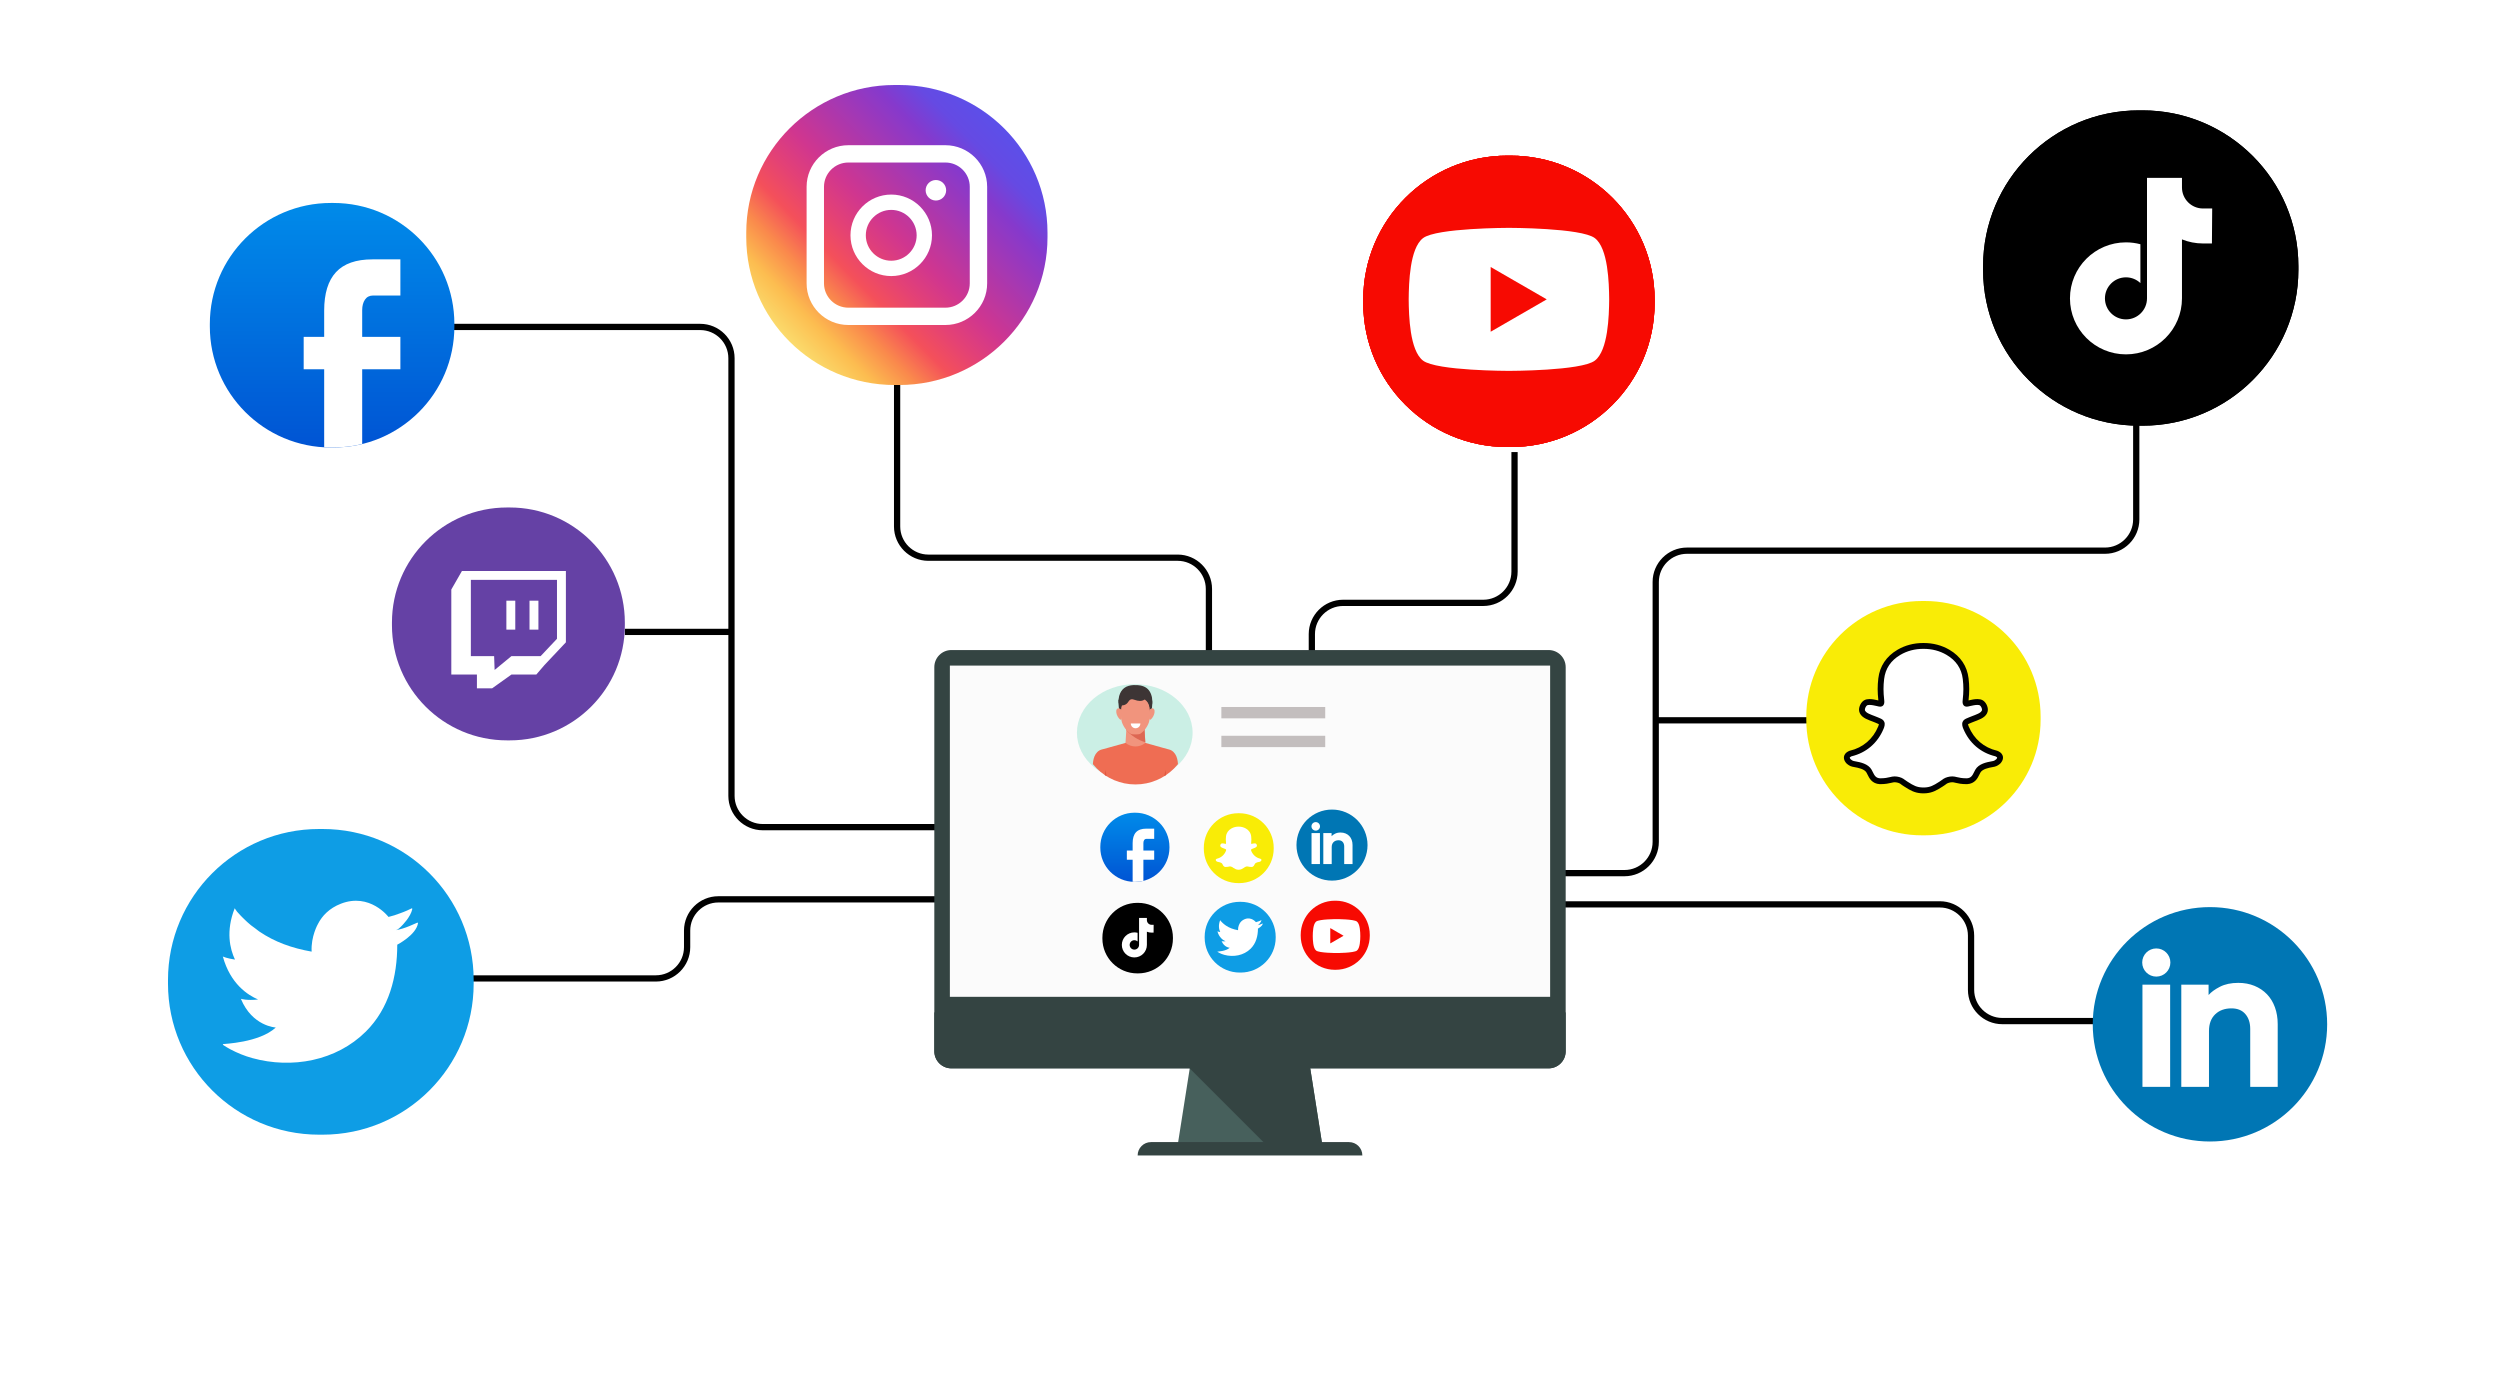 <?xml version="1.0" encoding="UTF-8" standalone="no"?><!-- Generator: Gravit.io --><svg xmlns="http://www.w3.org/2000/svg" xmlns:xlink="http://www.w3.org/1999/xlink" style="isolation:isolate" viewBox="0 0 4000 2200" width="4000pt" height="2200pt"><defs><clipPath id="_clipPath_KuNNUgq1vNmuDfgnd8oyZuHQ5ioTYUeQ"><rect width="4000" height="2200"/></clipPath></defs><g clip-path="url(#_clipPath_KuNNUgq1vNmuDfgnd8oyZuHQ5ioTYUeQ)"><defs><filter id="Syn55P4t10sBHnDOvZ0LeK2H59KDQeuX" x="-200%" y="-200%" width="400%" height="400%" filterUnits="objectBoundingBox" color-interpolation-filters="sRGB"><feGaussianBlur xmlns="http://www.w3.org/2000/svg" in="SourceGraphic" stdDeviation="17.174"/><feOffset xmlns="http://www.w3.org/2000/svg" dx="0" dy="0" result="pf_100_offsetBlur"/><feFlood xmlns="http://www.w3.org/2000/svg" flood-color="#000000" flood-opacity="0.65"/><feComposite xmlns="http://www.w3.org/2000/svg" in2="pf_100_offsetBlur" operator="in" result="pf_100_dropShadow"/><feBlend xmlns="http://www.w3.org/2000/svg" in="SourceGraphic" in2="pf_100_dropShadow" mode="normal" result="_out_o6RGrw98rArpMlYq93eARDjn6Cs0AhzR"/><feGaussianBlur xmlns="http://www.w3.org/2000/svg" in="_out_o6RGrw98rArpMlYq93eARDjn6Cs0AhzR" stdDeviation="2.147"/><feOffset xmlns="http://www.w3.org/2000/svg" dx="0" dy="0" result="pf_101_offsetBlur"/><feFlood xmlns="http://www.w3.org/2000/svg" flood-color="#000000" flood-opacity="0.65"/><feComposite xmlns="http://www.w3.org/2000/svg" in2="pf_101_offsetBlur" operator="in" result="pf_101_dropShadow"/><feBlend xmlns="http://www.w3.org/2000/svg" in="_out_o6RGrw98rArpMlYq93eARDjn6Cs0AhzR" in2="pf_101_dropShadow" mode="normal" result="_out_rSYQndzIzKfysOb3Mjd3Aa5abxMJp9NN"/><feMerge><feMergeNode in="_out_rSYQndzIzKfysOb3Mjd3Aa5abxMJp9NN"/></feMerge></filter></defs><g filter="url(#Syn55P4t10sBHnDOvZ0LeK2H59KDQeuX)"><clipPath id="_clipPath_vZ90vLDk83LvYhkkEWzbSFtIGVFmWPyE"><rect x="0" y="0" width="4000" height="2200" transform="matrix(1,0,0,1,0,0)" fill="rgb(255,255,255)"/></clipPath><g clip-path="url(#_clipPath_vZ90vLDk83LvYhkkEWzbSFtIGVFmWPyE)"><g><clipPath id="_clipPath_iWGu4NQiSvmj6JvyraSZrFc0hqpqXydg"><rect x="0" y="0" width="4000" height="2200" transform="matrix(1,0,0,1,0,0)" fill="rgb(255,255,255)"/></clipPath><g clip-path="url(#_clipPath_iWGu4NQiSvmj6JvyraSZrFc0hqpqXydg)"><g><g><path d=" M 0 2200 L 4000 2200 L 4000 0 L 0 0 L 0 2200 Z " fill="none"/><clipPath id="_clipPath_Le0gk6mgxqwPEZ5OpC4CdZmRRIJqKaao"><path d=" M 0 2200 L 4000 2200 L 4000 0 L 0 0 L 0 2200 Z " fill="rgb(255,255,255)"/></clipPath><g clip-path="url(#_clipPath_Le0gk6mgxqwPEZ5OpC4CdZmRRIJqKaao)"><g><g><path d=" M 1939.276 1064.946 L 1929.276 1064.946 L 1929.276 942.319 C 1929.276 917.506 1909.089 897.319 1884.276 897.319 L 1547.139 897.319 L 1485.367 897.319 C 1455.04 897.319 1430.367 872.646 1430.367 842.319 L 1430.367 584.915 L 1440.367 584.915 L 1440.367 842.319 C 1440.367 867.132 1460.554 887.319 1485.367 887.319 L 1884.276 887.319 C 1914.603 887.319 1939.276 911.992 1939.276 942.319 L 1939.276 1064.946 Z " fill="rgb(0,0,0)"/><path d=" M 2103.957 1064.946 L 2093.957 1064.946 L 2093.957 1014.574 C 2093.957 984.247 2118.63 959.574 2148.957 959.574 L 2373.258 959.574 C 2398.071 959.574 2418.258 939.387 2418.258 914.574 L 2418.258 723.307 L 2428.258 723.307 L 2428.258 914.574 C 2428.258 944.902 2403.585 969.574 2373.258 969.574 L 2148.957 969.574 C 2124.144 969.574 2103.957 989.761 2103.957 1014.574 L 2103.957 1064.946 Z " fill="rgb(0,0,0)"/><path d=" M 1519.787 1328.426 L 1220.362 1328.426 C 1190.035 1328.426 1165.362 1303.753 1165.362 1273.426 L 1165.362 573.117 C 1165.362 548.304 1145.175 528.117 1120.362 528.117 L 712.83 528.117 L 712.83 518.117 L 1120.362 518.117 C 1150.689 518.117 1175.362 542.79 1175.362 573.117 L 1175.362 1273.426 C 1175.362 1298.239 1195.549 1318.426 1220.362 1318.426 L 1519.787 1318.426 L 1519.787 1328.426 Z " fill="rgb(0,0,0)"/><path d=" M 1170.362 1016.042 L 999.809 1016.042 L 999.809 1006.042 L 1170.362 1006.042 L 1170.362 1016.042 Z " fill="rgb(0,0,0)"/><path d=" M 1049.383 1570.479 L 740.915 1570.479 L 740.915 1560.479 L 1049.383 1560.479 C 1074.196 1560.479 1094.383 1540.292 1094.383 1515.479 L 1094.383 1488.958 C 1094.383 1458.631 1119.056 1433.958 1149.383 1433.958 L 1519.787 1433.958 L 1519.787 1443.958 L 1149.383 1443.958 C 1124.57 1443.958 1104.383 1464.145 1104.383 1488.958 L 1104.383 1515.479 C 1104.383 1545.806 1079.71 1570.479 1049.383 1570.479 Z " fill="rgb(0,0,0)"/><path d=" M 2599.17 1402.008 L 2480.213 1402.008 L 2480.213 1392.008 L 2599.17 1392.008 C 2623.983 1392.008 2644.17 1371.821 2644.17 1347.008 L 2644.17 931.085 C 2644.17 900.758 2668.843 876.085 2699.17 876.085 L 3367.985 876.085 C 3392.799 876.085 3412.985 855.898 3412.985 831.085 L 3412.985 654.362 L 3422.985 654.362 L 3422.985 831.085 C 3422.985 861.412 3398.313 886.085 3367.985 886.085 L 2699.17 886.085 C 2674.357 886.085 2654.17 906.272 2654.17 931.085 L 2654.17 1347.008 C 2654.17 1377.335 2629.497 1402.008 2599.17 1402.008 Z " fill="rgb(0,0,0)"/><path d=" M 2898.872 1157.495 L 2649.17 1157.495 L 2649.17 1147.495 L 2898.872 1147.495 L 2898.872 1157.495 Z " fill="rgb(0,0,0)"/><path d=" M 3352.83 1638.705 L 3203.681 1638.705 C 3173.353 1638.705 3148.681 1614.032 3148.681 1583.705 L 3148.681 1496.979 C 3148.681 1472.166 3128.494 1451.979 3103.681 1451.979 L 2480.213 1451.979 L 2480.213 1441.979 L 3103.681 1441.979 C 3134.008 1441.979 3158.681 1466.652 3158.681 1496.979 L 3158.681 1583.705 C 3158.681 1608.518 3178.867 1628.705 3203.681 1628.705 L 3352.83 1628.705 L 3352.83 1638.705 Z " fill="rgb(0,0,0)"/><path d=" M 2118.032 1846.849 L 1881.968 1846.849 C 1891.61 1785.578 1901.251 1724.308 1910.893 1663.037 L 2089.106 1663.037 C 2098.748 1724.308 2108.389 1785.578 2118.032 1846.849 Z " fill="rgb(71,96,92)"/><path d=" M 1903.585 1709.481 L 2040.952 1846.849 L 2118.033 1846.849 C 2108.39 1785.579 2098.748 1724.308 2089.106 1663.037 L 1910.894 1663.037 C 1908.457 1678.518 1906.02 1694 1903.585 1709.481 Z " fill="rgb(52,68,66)"/><path d=" M 2477.726 1709.378 C 2159.243 1709.379 1840.759 1709.379 1522.275 1709.378 C 1507.159 1709.377 1494.905 1697.124 1494.905 1682.009 C 1494.905 1477.149 1494.905 1272.293 1494.905 1067.435 C 1494.905 1052.317 1507.159 1040.066 1522.275 1040.065 C 1840.758 1040.066 2159.243 1040.066 2477.726 1040.065 C 2492.842 1040.066 2505.097 1052.316 2505.095 1067.435 C 2505.096 1272.294 2505.096 1477.15 2505.095 1682.009 C 2505.097 1697.125 2492.84 1709.375 2477.726 1709.378 Z " fill="rgb(52,68,66)"/><path d=" M 2480.213 1594.909 L 1519.787 1594.909 L 1519.787 1064.946 L 2480.213 1064.946 L 2480.213 1594.909 Z " fill="rgb(251,251,251)"/><g><path d=" M 2417.005 249.032 L 2411.575 249.032 C 2284.333 249.032 2181.187 352.185 2181.187 479.427 L 2181.187 484.855 C 2181.187 612.096 2284.333 715.246 2411.575 715.246 L 2417.005 715.246 C 2544.247 715.246 2647.405 612.096 2647.405 484.855 L 2647.405 479.427 C 2647.405 352.185 2544.247 249.032 2417.005 249.032 Z " fill="rgb(247,10,2)"/><path d=" M 2574.688 478.65 L 2574.688 478.65 C 2574.437 453.115 2573.099 397.251 2551.716 380.98 C 2530.134 364.567 2414.29 364.567 2414.29 364.567 L 2414.29 367.931 L 2414.29 364.567 C 2414.29 364.567 2298.446 364.567 2276.876 380.98 C 2255.493 397.251 2254.155 453.115 2253.905 478.65 L 2253.905 478.65 L 2253.905 478.989 L 2253.905 479.329 L 2253.905 479.329 C 2254.155 504.864 2255.493 560.728 2276.876 576.998 C 2298.446 593.412 2414.29 593.412 2414.29 593.412 L 2414.29 590.73 L 2414.29 593.412 C 2414.29 593.412 2530.134 593.412 2551.716 576.998 C 2573.099 560.728 2574.437 504.864 2574.688 479.329 L 2574.688 479.329 L 2574.688 478.989 L 2574.688 478.65 Z " fill="rgb(255,255,255)"/><path d=" M 2385.075 427.204 L 2474.77 478.99 L 2385.075 530.776 L 2385.075 427.204 Z " fill="rgb(247,10,2)"/></g><path d=" M 3428.117 176.587 L 3422.24 176.587 C 3284.541 176.587 3172.919 288.214 3172.919 425.914 L 3172.919 431.786 C 3172.919 569.484 3284.541 681.108 3422.24 681.108 L 3428.117 681.108 C 3565.816 681.108 3677.438 569.484 3677.438 431.786 L 3677.438 425.914 C 3677.438 288.214 3565.816 176.587 3428.117 176.587 Z " fill="rgb(0,0,0)"/><path d=" M 3524.804 333.59 C 3506.214 333.59 3491.158 318.529 3491.158 299.948 L 3491.158 299.948 L 3491.158 284.595 L 3435.198 284.595 L 3435.198 394.309 L 3435.198 477.382 L 3435.198 477.384 C 3435.198 495.964 3420.128 511.026 3401.552 511.026 C 3382.961 511.026 3367.905 495.964 3367.905 477.384 C 3367.905 458.803 3382.961 443.74 3401.552 443.74 C 3410.488 443.74 3418.612 447.229 3424.637 452.919 L 3424.637 390.783 C 3417.271 388.823 3409.526 387.778 3401.552 387.778 C 3352.064 387.778 3311.945 427.896 3311.945 477.384 C 3311.945 526.872 3352.064 566.99 3401.552 566.99 C 3451.039 566.99 3491.158 526.872 3491.158 477.384 L 3491.158 477.381 L 3491.158 383.017 C 3501.543 387.228 3512.903 389.554 3524.804 389.554 L 3539.088 389.554 L 3539.508 333.59 L 3524.804 333.59 Z " fill="rgb(255,255,255)"/><path d=" M 2417.005 249.032 L 2411.575 249.032 C 2284.333 249.032 2181.187 352.185 2181.187 479.427 L 2181.187 484.855 C 2181.187 612.096 2284.333 715.246 2411.575 715.246 L 2417.005 715.246 C 2544.247 715.246 2647.405 612.096 2647.405 484.855 L 2647.405 479.427 C 2647.405 352.185 2544.247 249.032 2417.005 249.032 Z " fill="rgb(247,10,2)"/><path d=" M 2574.688 478.65 L 2574.688 478.65 C 2574.437 453.115 2573.099 397.251 2551.716 380.98 C 2530.134 364.567 2414.29 364.567 2414.29 364.567 L 2414.29 367.931 L 2414.29 364.567 C 2414.29 364.567 2298.446 364.567 2276.876 380.98 C 2255.493 397.251 2254.155 453.115 2253.905 478.65 L 2253.905 478.65 L 2253.905 478.989 L 2253.905 479.329 L 2253.905 479.329 C 2254.155 504.864 2255.493 560.728 2276.876 576.998 C 2298.446 593.412 2414.29 593.412 2414.29 593.412 L 2414.29 590.73 L 2414.29 593.412 C 2414.29 593.412 2530.134 593.412 2551.716 576.998 C 2573.099 560.728 2574.437 504.864 2574.688 479.329 L 2574.688 479.329 L 2574.688 478.989 L 2574.688 478.65 Z " fill="rgb(255,255,255)"/><path d=" M 2385.075 427.204 L 2474.77 478.99 L 2385.075 530.776 L 2385.075 427.204 Z " fill="rgb(247,10,2)"/><path d=" M 2120.355 1149.334 L 1954.16 1149.334 L 1954.16 1131.187 L 2070.903 1131.187 L 2120.355 1131.187 L 2120.355 1149.334 Z " fill="rgb(195,190,190)"/><path d=" M 2120.355 1195.375 L 1954.16 1195.375 L 1954.16 1177.228 L 2002.317 1177.228 L 2120.355 1177.228 L 2120.355 1195.375 Z " fill="rgb(195,190,190)"/><path d=" M 1494.905 1619.79 C 1494.905 1640.53 1494.905 1661.269 1494.905 1682.009 C 1494.905 1697.124 1507.159 1709.376 1522.275 1709.378 C 1840.758 1709.379 2159.242 1709.379 2477.726 1709.378 C 2492.842 1709.374 2505.096 1697.125 2505.095 1682.009 C 2505.096 1661.269 2505.096 1640.529 2505.095 1619.79 L 1494.905 1619.79 Z " fill="rgb(52,68,66)"/><path d=" M 2179.769 1848.715 L 1820.231 1848.715 C 1820.231 1836.921 1829.793 1827.359 1841.588 1827.359 L 2158.413 1827.359 C 2170.207 1827.358 2179.769 1836.92 2179.769 1848.715 Z " fill="rgb(52,68,66)"/></g></g></g><g><defs><filter id="9ISV1YIhq58Hh6sUHTVUOfwvX7sXELy4" x="-200%" y="-200%" width="400%" height="400%" filterUnits="objectBoundingBox" color-interpolation-filters="sRGB"><feGaussianBlur xmlns="http://www.w3.org/2000/svg" in="SourceGraphic" stdDeviation="2.147"/><feOffset xmlns="http://www.w3.org/2000/svg" dx="0" dy="0" result="pf_100_offsetBlur"/><feFlood xmlns="http://www.w3.org/2000/svg" flood-color="#000000" flood-opacity="0.65"/><feComposite xmlns="http://www.w3.org/2000/svg" in2="pf_100_offsetBlur" operator="in" result="pf_100_dropShadow"/><feBlend xmlns="http://www.w3.org/2000/svg" in="SourceGraphic" in2="pf_100_dropShadow" mode="normal"/></filter></defs><g filter="url(#9ISV1YIhq58Hh6sUHTVUOfwvX7sXELy4)"><path d=" M 3079.7 961.606 L 3075.339 961.606 C 2973.01 961.606 2890.059 1044.557 2890.059 1146.883 L 2890.059 1151.247 C 2890.059 1253.573 2973.01 1336.528 3075.339 1336.528 L 3079.7 1336.528 C 3182.029 1336.528 3264.98 1253.573 3264.98 1151.247 L 3264.98 1146.883 C 3264.98 1044.557 3182.029 961.606 3079.7 961.606 Z " fill="rgb(249,236,6)"/></g><path d=" M 3193.28 1205.703 L 3193.27 1205.702 C 3170.31 1200.351 3153.36 1185.062 3144.72 1164.213 C 3140.84 1154.86 3145.4 1154.899 3151.34 1152.111 C 3154.23 1150.76 3157.3 1149.83 3160.26 1148.631 C 3164.07 1147.086 3168.17 1145.565 3171.32 1142.827 C 3173.37 1141.038 3174.96 1138.532 3175.03 1135.81 C 3175.12 1131.834 3172.4 1126.249 3168.88 1124.404 C 3164.46 1122.091 3156.61 1123.656 3150.06 1125.188 C 3144.79 1126.423 3143.32 1127.224 3144.12 1120.111 C 3145.49 1107.869 3145.63 1098.242 3144.19 1085.972 C 3141.97 1067.119 3131.75 1053.054 3115.91 1043.765 C 3103.31 1036.372 3089.91 1033.524 3077.09 1033.528 C 3076.94 1033.528 3076.78 1033.533 3076.63 1033.534 C 3076.48 1033.533 3076.32 1033.528 3076.17 1033.528 C 3063.35 1033.524 3049.95 1036.372 3037.35 1043.765 C 3021.51 1053.054 3011.29 1067.119 3009.07 1085.972 C 3007.62 1098.242 3007.77 1107.869 3009.14 1120.111 C 3009.94 1127.224 3008.47 1126.423 3003.2 1125.188 C 2996.65 1123.656 2988.8 1122.091 2984.38 1124.404 C 2980.86 1126.249 2978.13 1131.834 2978.23 1135.81 C 2978.3 1138.532 2979.89 1141.038 2981.94 1142.827 C 2985.09 1145.565 2989.18 1147.086 2993 1148.631 C 2995.96 1149.83 2999.03 1150.76 3001.91 1152.111 C 3007.86 1154.899 3012.42 1154.86 3008.54 1164.213 C 2999.9 1185.062 2982.95 1200.351 2959.99 1205.702 L 2959.98 1205.703 C 2948.77 1210.283 2956.81 1218.154 2956.81 1218.154 C 2958.8 1219.935 2961.1 1221.566 2963.81 1222.178 C 2969.44 1223.447 2984.5 1224.841 2989.61 1233.932 C 2993.05 1240.042 2995.3 1249.347 3007.07 1250.006 C 3017.67 1250.029 3022.46 1248.236 3027.49 1247.224 C 3031.52 1246.415 3038.04 1247.489 3042.07 1250.103 C 3042.24 1250.21 3042.38 1250.346 3042.53 1250.47 C 3044.64 1252.172 3046.98 1253.593 3049.26 1255.071 C 3058.69 1261.192 3065.1 1264.354 3074.76 1264.644 L 3074.76 1264.645 L 3074.79 1264.645 C 3075.4 1264.663 3076.01 1264.67 3076.62 1264.664 L 3076.62 1264.626 L 3076.63 1264.626 L 3076.64 1264.626 L 3076.64 1264.664 C 3077.25 1264.67 3077.86 1264.663 3078.47 1264.645 L 3078.5 1264.645 L 3078.5 1264.644 C 3088.16 1264.354 3094.56 1261.192 3104 1255.071 C 3106.28 1253.593 3108.62 1252.172 3110.73 1250.47 C 3110.88 1250.346 3111.02 1250.21 3111.19 1250.103 C 3115.22 1247.489 3121.74 1246.415 3125.77 1247.224 C 3130.8 1248.236 3135.59 1250.029 3146.19 1250.006 C 3157.96 1249.347 3160.21 1240.042 3163.65 1233.932 C 3168.76 1224.841 3183.82 1223.447 3189.44 1222.178 C 3192.15 1221.566 3194.46 1219.935 3196.45 1218.154 C 3196.45 1218.154 3204.48 1210.283 3193.28 1205.703 Z " fill="rgb(255,255,255)"/></g><path d=" M 2417.005 249.032 L 2411.575 249.032 C 2284.333 249.032 2181.187 352.185 2181.187 479.427 L 2181.187 484.855 C 2181.187 612.096 2284.333 715.246 2411.575 715.246 L 2417.005 715.246 C 2544.247 715.246 2647.405 612.096 2647.405 484.855 L 2647.405 479.427 C 2647.405 352.185 2544.247 249.032 2417.005 249.032 Z " fill="rgb(247,10,2)"/><path d=" M 2574.688 478.65 L 2574.688 478.65 C 2574.437 453.115 2573.099 397.251 2551.716 380.98 C 2530.134 364.567 2414.29 364.567 2414.29 364.567 L 2414.29 367.931 L 2414.29 364.567 C 2414.29 364.567 2298.446 364.567 2276.876 380.98 C 2255.493 397.251 2254.155 453.115 2253.905 478.65 L 2253.905 478.65 L 2253.905 478.989 L 2253.905 479.329 L 2253.905 479.329 C 2254.155 504.864 2255.493 560.728 2276.876 576.998 C 2298.446 593.412 2414.29 593.412 2414.29 593.412 L 2414.29 590.73 L 2414.29 593.412 C 2414.29 593.412 2530.134 593.412 2551.716 576.998 C 2573.099 560.728 2574.437 504.864 2574.688 479.329 L 2574.688 479.329 L 2574.688 478.989 L 2574.688 478.65 Z " fill="rgb(255,255,255)"/><path d=" M 2385.075 427.204 L 2474.77 478.99 L 2385.075 530.776 L 2385.075 427.204 Z " fill="rgb(247,10,2)"/><path d=" M 516.172 1326.403 L 510.476 1326.403 C 376.992 1326.403 268.788 1434.61 268.788 1568.094 L 268.788 1573.787 C 268.788 1707.269 376.992 1815.479 510.476 1815.479 L 516.172 1815.479 C 649.655 1815.479 757.86 1707.269 757.86 1573.787 L 757.86 1568.094 C 757.86 1434.61 649.655 1326.403 516.172 1326.403 Z " fill="rgb(14,157,229)"/><path d=" M 667.584 1476.292 C 662.216 1478.753 658.738 1480.184 655.352 1481.605 C 648.474 1484.481 640.507 1487.073 633.157 1488.311 C 636.031 1487.829 639.575 1484.674 642.738 1481.356 C 642.752 1481.344 657.084 1467.472 659.696 1454.376 C 659.827 1453.69 659.106 1453.151 658.476 1453.463 C 647.857 1458.758 642.03 1460.462 640.389 1461.169 C 633.721 1463.799 628.681 1465.309 621.594 1467.079 C 621.594 1467.079 591.786 1427.933 545.415 1445.939 C 526.908 1453.122 515.293 1465.419 508.691 1478.382 C 508.677 1478.395 497.245 1498.369 498.624 1522.606 C 467.294 1517.083 439.363 1507.136 414.662 1490.268 C 413.428 1489.006 404.188 1482.432 401.523 1480.384 C 393.924 1474.101 386.665 1467.056 379.722 1459.15 C 379.578 1458.985 379.447 1458.849 379.316 1458.716 C 376.664 1455.247 375.535 1453.164 375.535 1453.164 C 360.993 1490.039 367.975 1518.448 375.942 1535.334 C 363.185 1533.514 356.556 1530.468 356.556 1530.468 C 368.566 1574.231 396.483 1592.189 412.916 1599.166 C 395.236 1601.219 385.406 1598.097 385.406 1598.097 C 403.637 1642.243 441.253 1644.005 441.253 1644.005 C 414.858 1668.515 357.659 1670.162 356.898 1670.546 C 356.123 1671.025 356.793 1671.7 357.698 1672.434 C 361.282 1674.8 364.93 1676.895 368.645 1678.922 C 379.854 1684.862 391.548 1689.594 403.768 1692.968 C 466.874 1710.398 537.973 1697.591 585.355 1650.507 C 622.565 1613.533 635.612 1562.544 635.612 1511.49 C 635.612 1511.49 665.786 1496.056 668.779 1477.19 C 668.884 1476.524 668.188 1476.011 667.584 1476.292 Z " fill="rgb(255,255,255)"/><g><path d=" M 1984.953 1442.909 L 1983.629 1442.909 C 1952.608 1442.909 1927.462 1467.953 1927.462 1498.847 L 1927.462 1500.165 C 1927.462 1531.059 1952.608 1556.104 1983.629 1556.104 L 1984.953 1556.104 C 2015.974 1556.104 2041.121 1531.059 2041.121 1500.165 L 2041.121 1498.847 C 2041.121 1467.953 2015.974 1442.909 1984.953 1442.909 Z " fill="rgb(14,157,229)"/><path d=" M 2020.141 1477.6 C 2018.893 1478.17 2018.085 1478.501 2017.298 1478.83 C 2015.7 1479.495 2013.848 1480.095 2012.14 1480.382 C 2012.808 1480.27 2013.632 1479.54 2014.367 1478.772 C 2014.37 1478.769 2017.701 1475.559 2018.308 1472.528 C 2018.338 1472.369 2018.17 1472.244 2018.024 1472.316 C 2015.556 1473.542 2014.202 1473.936 2013.821 1474.1 C 2012.271 1474.709 2011.1 1475.058 2009.453 1475.468 C 2009.453 1475.468 2002.526 1466.407 1991.749 1470.575 C 1987.448 1472.237 1984.749 1475.083 1983.215 1478.084 C 1983.211 1478.087 1980.554 1482.71 1980.875 1488.319 C 1973.594 1487.041 1967.103 1484.739 1961.362 1480.835 C 1961.076 1480.543 1958.928 1479.021 1958.309 1478.547 C 1956.543 1477.093 1954.856 1475.462 1953.243 1473.633 C 1953.209 1473.594 1953.179 1473.563 1953.148 1473.532 C 1952.532 1472.729 1952.269 1472.247 1952.269 1472.247 C 1948.89 1480.782 1950.513 1487.357 1952.364 1491.265 C 1949.399 1490.844 1947.859 1490.139 1947.859 1490.139 C 1950.65 1500.268 1957.138 1504.424 1960.957 1506.039 C 1956.848 1506.514 1954.563 1505.791 1954.563 1505.791 C 1958.8 1516.009 1967.542 1516.417 1967.542 1516.417 C 1961.408 1522.089 1948.115 1522.471 1947.938 1522.559 C 1947.758 1522.67 1947.914 1522.826 1948.124 1522.996 C 1948.957 1523.544 1949.805 1524.029 1950.668 1524.498 C 1953.273 1525.873 1955.991 1526.968 1958.831 1527.749 C 1973.496 1531.783 1990.02 1528.819 2001.031 1517.921 C 2009.678 1509.364 2012.711 1497.563 2012.711 1485.746 C 2012.711 1485.746 2019.723 1482.174 2020.418 1477.808 C 2020.443 1477.654 2020.281 1477.535 2020.141 1477.6 Z " fill="rgb(255,255,255)"/></g><path d=" M 3723.459 1638.89 C 3723.459 1535.323 3639.499 1451.366 3535.929 1451.366 C 3432.369 1451.366 3348.409 1535.323 3348.409 1638.89 C 3348.409 1742.456 3432.369 1826.414 3535.929 1826.414 C 3639.499 1826.414 3723.459 1742.456 3723.459 1638.89 Z " fill="rgb(0,118,180)"/><path d=" M 3427.919 1738.966 L 3427.919 1575.458 L 3472.219 1575.458 L 3472.219 1738.966 L 3427.919 1738.966 Z " fill="rgb(255,255,255)"/><path d=" M 3533.729 1592.032 C 3537.769 1587.36 3543.819 1582.948 3551.899 1578.804 C 3559.969 1574.661 3569.749 1572.589 3581.219 1572.589 C 3590.789 1572.589 3599.439 1574.183 3607.199 1577.37 C 3614.949 1580.558 3621.589 1585.02 3627.119 1590.757 C 3632.639 1596.495 3636.889 1603.456 3639.869 1611.634 C 3642.839 1619.816 3644.329 1628.796 3644.329 1638.566 L 3644.329 1738.966 L 3600.349 1738.966 L 3600.349 1646.216 C 3600.349 1636.445 3597.739 1628.526 3592.539 1622.47 C 3587.329 1616.415 3579.949 1613.387 3570.389 1613.387 C 3559.549 1613.387 3550.839 1616.574 3544.249 1622.949 C 3537.659 1629.323 3534.369 1638.248 3534.369 1649.722 L 3534.369 1738.966 L 3490.069 1738.966 L 3490.069 1575.458 L 3533.729 1575.458 L 3533.729 1592.032 Z " fill="rgb(255,255,255)"/><path d=" M 3472.609 1540.028 C 3472.609 1527.581 3462.519 1517.491 3450.069 1517.491 C 3437.619 1517.491 3427.529 1527.581 3427.529 1540.028 C 3427.529 1552.474 3437.619 1562.564 3450.069 1562.564 C 3462.519 1562.564 3472.609 1552.474 3472.609 1540.028 Z " fill="rgb(255,255,255)"/><g><path d=" M 2188.053 1352.151 C 2188.053 1320.755 2162.6 1295.303 2131.203 1295.303 C 2099.808 1295.303 2074.355 1320.755 2074.355 1352.151 C 2074.355 1383.548 2099.808 1409 2131.203 1409 C 2162.6 1409 2188.053 1383.548 2188.053 1352.151 Z " fill="rgb(0,118,180)"/><path d=" M 2098.459 1382.49 L 2098.459 1332.922 L 2111.889 1332.922 L 2111.889 1382.49 L 2098.459 1382.49 Z " fill="rgb(255,255,255)"/><path d=" M 2130.536 1337.946 C 2131.76 1336.53 2133.594 1335.192 2136.044 1333.936 C 2138.49 1332.68 2141.455 1332.052 2144.932 1332.052 C 2147.834 1332.052 2150.456 1332.535 2152.808 1333.501 C 2155.158 1334.468 2157.171 1335.82 2158.847 1337.56 C 2160.521 1339.299 2161.809 1341.409 2162.712 1343.889 C 2163.613 1346.369 2164.064 1349.091 2164.064 1352.053 L 2164.064 1382.49 L 2150.732 1382.49 L 2150.732 1354.372 C 2150.732 1351.41 2149.94 1349.009 2148.364 1347.174 C 2146.785 1345.338 2144.547 1344.42 2141.649 1344.42 C 2138.363 1344.42 2135.723 1345.386 2133.725 1347.319 C 2131.727 1349.251 2130.73 1351.957 2130.73 1355.435 L 2130.73 1382.49 L 2117.3 1382.49 L 2117.3 1332.922 L 2130.536 1332.922 L 2130.536 1337.946 Z " fill="rgb(255,255,255)"/><path d=" M 2112.007 1322.181 C 2112.007 1318.408 2108.948 1315.349 2105.174 1315.349 C 2101.399 1315.349 2098.341 1318.408 2098.341 1322.181 C 2098.341 1325.954 2101.399 1329.013 2105.174 1329.013 C 2108.948 1329.013 2112.007 1325.954 2112.007 1322.181 Z " fill="rgb(255,255,255)"/></g><path d=" M 3031.339 1242.252 C 3036.369 1242.252 3041.799 1243.746 3045.51 1246.147 C 3045.789 1246.333 3046.059 1246.544 3046.319 1246.768 C 3047.88 1248.028 3049.589 1249.125 3051.41 1250.287 L 3052.7 1251.117 C 3061.72 1256.974 3067.2 1259.649 3075.63 1259.934 L 3079.93 1259.919 C 3088.01 1259.567 3093.45 1256.884 3102.349 1251.117 L 3103.64 1250.281 C 3105.45 1249.121 3107.16 1248.025 3108.68 1246.801 C 3108.98 1246.544 3109.25 1246.333 3109.529 1246.147 C 3113.24 1243.746 3118.67 1242.252 3123.7 1242.252 C 3125.099 1242.252 3126.41 1242.373 3127.579 1242.609 C 3128.68 1242.829 3129.769 1243.087 3130.91 1243.355 C 3134.779 1244.264 3139.16 1245.298 3146.88 1245.298 L 3146.94 1245.298 C 3153.569 1244.884 3155.72 1241.152 3158.66 1235.115 C 3159.23 1233.949 3159.819 1232.745 3160.46 1231.608 C 3165.91 1221.923 3178.809 1219.547 3186.51 1218.129 C 3187.589 1217.93 3188.539 1217.758 3189.309 1217.584 C 3190.76 1217.259 3192.289 1216.35 3194.109 1214.732 C 3194.799 1214.005 3195.559 1212.656 3195.44 1212.104 C 3195.39 1211.854 3194.799 1211.035 3192.72 1210.131 C 3169.01 1204.482 3150.75 1188.813 3141.289 1165.971 C 3139.97 1162.796 3138.66 1158.682 3140.18 1155.019 C 3141.67 1151.427 3144.99 1150.061 3147.91 1148.854 C 3148.65 1148.55 3149.44 1148.228 3150.25 1147.845 C 3152.2 1146.93 3154.17 1146.212 3156.079 1145.519 C 3157.19 1145.114 3158.299 1144.71 3159.39 1144.266 L 3160.329 1143.89 C 3163.529 1142.602 3166.839 1141.27 3169.14 1139.268 C 3170.43 1138.147 3171.22 1136.797 3171.24 1135.663 C 3171.299 1133.245 3169.359 1129.436 3167.599 1128.514 C 3167.039 1128.222 3165.93 1127.874 3163.779 1127.874 C 3160.329 1127.874 3156.079 1128.756 3152.019 1129.709 L 3151.119 1129.922 C 3149.42 1130.328 3148.089 1130.648 3146.72 1130.648 C 3144.24 1130.648 3142.73 1129.536 3141.89 1128.603 C 3139.799 1126.264 3139.97 1122.99 3140.359 1119.557 C 3141.75 1107.134 3141.779 1097.862 3140.44 1086.486 C 3138.47 1069.757 3129.72 1056.73 3114.44 1047.766 C 3103.579 1041.399 3091.329 1038.171 3078 1038.171 L 3077.539 1038.178 L 3077.039 1038.171 C 3063.71 1038.171 3051.45 1041.399 3040.599 1047.766 C 3025.319 1056.729 3016.569 1069.757 3014.599 1086.486 C 3013.26 1097.855 3013.289 1107.127 3014.68 1119.557 C 3015.059 1122.989 3015.24 1126.264 3013.15 1128.602 C 3012.309 1129.536 3010.799 1130.648 3008.309 1130.648 C 3006.95 1130.648 3005.609 1130.328 3003.92 1129.922 L 3003.019 1129.709 C 2998.95 1128.756 2994.71 1127.874 2991.26 1127.874 C 2989.109 1127.874 2988 1128.222 2987.44 1128.514 C 2985.68 1129.436 2983.74 1133.245 2983.799 1135.663 C 2983.819 1136.797 2984.609 1138.146 2985.9 1139.269 C 2988.2 1141.27 2991.51 1142.602 2994.71 1143.89 L 2995.65 1144.267 C 2996.74 1144.71 2997.849 1145.114 2998.96 1145.519 C 3000.869 1146.212 3002.829 1146.93 3004.789 1147.845 C 3005.599 1148.228 3006.39 1148.55 3007.13 1148.854 C 3010.049 1150.061 3013.369 1151.427 3014.859 1155.019 C 3016.38 1158.682 3015.069 1162.796 3013.75 1165.971 C 3004.289 1188.814 2986.029 1204.484 2962.329 1210.131 C 2960.24 1211.035 2959.65 1211.854 2959.599 1212.104 C 2959.48 1212.652 2960.22 1213.982 2960.94 1214.743 C 2962.76 1216.354 2964.289 1217.259 2965.73 1217.584 C 2966.5 1217.758 2967.45 1217.93 2968.529 1218.129 C 2976.23 1219.549 2989.13 1221.923 2994.579 1231.608 C 2995.22 1232.745 2995.809 1233.949 2996.369 1235.115 C 2999.319 1241.152 3001.47 1244.884 3008.099 1245.298 L 3008.16 1245.298 C 3015.88 1245.298 3020.26 1244.264 3024.13 1243.355 C 3025.269 1243.087 3026.359 1242.829 3027.46 1242.609 C 3028.63 1242.373 3029.94 1242.252 3031.339 1242.252 Z  M 3077.95 1269.309 L 3077.519 1269.307 L 3077.089 1269.309 C 3076.619 1269.309 3076.14 1269.303 3075.66 1269.289 L 3075.65 1269.289 L 3075.63 1269.289 L 3072.849 1269.26 L 3072.849 1269.129 C 3063.589 1268.333 3056.869 1264.97 3047.609 1258.961 L 3046.359 1258.159 C 3044.41 1256.913 3042.4 1255.624 3040.49 1254.076 L 3040.289 1253.909 C 3038.099 1252.547 3034.45 1251.603 3031.339 1251.603 C 3030.569 1251.603 3029.859 1251.662 3029.299 1251.777 C 3028.299 1251.977 3027.309 1252.212 3026.279 1252.455 C 3022.13 1253.433 3016.97 1254.648 3008.16 1254.648 L 3007.7 1254.641 C 2995.15 1253.941 2990.829 1245.077 2987.97 1239.213 C 2987.44 1238.122 2986.93 1237.09 2986.43 1236.192 C 2983.13 1230.326 2972.93 1228.448 2966.839 1227.325 C 2965.609 1227.101 2964.539 1226.901 2963.68 1226.706 C 2959.609 1225.79 2956.539 1223.357 2954.579 1221.605 L 2954.43 1221.462 C 2953.9 1220.942 2949.269 1216.201 2950.42 1210.309 C 2950.95 1207.624 2952.88 1203.887 2959.099 1201.342 L 2959.819 1201.116 C 2980.69 1196.25 2996.779 1182.498 3005.109 1162.391 C 3006.019 1160.202 3006.18 1159.13 3006.19 1158.71 C 3005.67 1158.367 3004.47 1157.872 3003.559 1157.498 C 3002.7 1157.142 3001.779 1156.76 3000.819 1156.313 C 2999.24 1155.573 2997.549 1154.957 2995.76 1154.305 C 2994.549 1153.862 2993.329 1153.418 2992.13 1152.933 L 2991.22 1152.564 C 2987.48 1151.06 2983.25 1149.357 2979.76 1146.322 C 2976.48 1143.462 2974.539 1139.661 2974.45 1135.893 C 2974.319 1130.607 2977.589 1123.117 2983.099 1120.23 C 2985.289 1119.082 2987.96 1118.524 2991.26 1118.524 C 2995.66 1118.524 3000.539 1119.524 3005.16 1120.604 L 3005.39 1120.661 L 3005.39 1120.599 C 3003.91 1107.401 3003.89 1097.53 3005.319 1085.394 C 3007.609 1065.878 3018.18 1050.077 3035.869 1039.7 C 3048.18 1032.481 3062.029 1028.82 3077.039 1028.82 L 3077.63 1028.825 L 3077.98 1028.82 C 3093.01 1028.82 3106.859 1032.481 3119.17 1039.7 C 3136.859 1050.077 3147.43 1065.878 3149.72 1085.394 C 3151.15 1097.537 3151.13 1107.408 3149.65 1120.6 L 3149.64 1120.661 L 3149.88 1120.604 C 3154.5 1119.524 3159.38 1118.524 3163.779 1118.524 C 3167.069 1118.524 3169.74 1119.082 3171.94 1120.23 C 3177.45 1123.117 3180.72 1130.607 3180.589 1135.892 C 3180.5 1139.66 3178.559 1143.46 3175.279 1146.32 C 3171.789 1149.357 3167.559 1151.06 3163.819 1152.564 L 3162.91 1152.933 C 3161.71 1153.418 3160.49 1153.862 3159.279 1154.305 C 3157.49 1154.957 3155.799 1155.573 3154.22 1156.313 C 3153.26 1156.76 3152.339 1157.142 3151.47 1157.498 C 3150.569 1157.872 3149.369 1158.367 3148.849 1158.71 C 3148.859 1159.13 3149.019 1160.202 3149.93 1162.391 C 3158.26 1182.497 3174.339 1196.25 3195.22 1201.117 L 3195.93 1201.342 C 3202.16 1203.887 3204.089 1207.624 3204.619 1210.311 C 3205.769 1216.202 3201.14 1220.942 3200.609 1221.462 L 3200.46 1221.605 C 3198.5 1223.357 3195.43 1225.79 3191.359 1226.706 C 3190.5 1226.901 3189.43 1227.101 3188.21 1227.324 C 3182.109 1228.448 3171.91 1230.326 3168.609 1236.192 C 3168.099 1237.09 3167.599 1238.122 3167.069 1239.213 C 3164.21 1245.077 3159.89 1253.941 3147.339 1254.641 L 3146.88 1254.648 C 3138.069 1254.648 3132.91 1253.433 3128.76 1252.455 C 3127.73 1252.212 3126.74 1251.977 3125.74 1251.777 C 3125.18 1251.662 3124.47 1251.603 3123.7 1251.603 C 3120.589 1251.603 3116.94 1252.548 3114.75 1253.91 L 3114.559 1254.069 C 3112.64 1255.621 3110.63 1256.908 3108.69 1258.152 L 3107.44 1258.961 C 3098.14 1264.993 3091.4 1268.359 3082.19 1269.135 L 3082.19 1269.224 L 3080.279 1269.257 C 3080.119 1269.265 3079.96 1269.271 3079.799 1269.277 L 3079.619 1269.303 L 3079.309 1269.289 C 3078.93 1269.301 3078.44 1269.309 3077.95 1269.309 Z " fill="rgb(0,0,0)"/><path d=" M 3428.117 176.587 L 3422.24 176.587 C 3284.541 176.587 3172.919 288.214 3172.919 425.914 L 3172.919 431.786 C 3172.919 569.484 3284.541 681.108 3422.24 681.108 L 3428.117 681.108 C 3565.816 681.108 3677.438 569.484 3677.438 431.786 L 3677.438 425.914 C 3677.438 288.214 3565.816 176.587 3428.117 176.587 Z " fill="rgb(0,0,0)"/><path d=" M 3524.804 333.59 C 3506.214 333.59 3491.158 318.529 3491.158 299.948 L 3491.158 299.948 L 3491.158 284.595 L 3435.198 284.595 L 3435.198 394.309 L 3435.198 477.382 L 3435.198 477.384 C 3435.198 495.964 3420.128 511.026 3401.552 511.026 C 3382.961 511.026 3367.905 495.964 3367.905 477.384 C 3367.905 458.803 3382.961 443.74 3401.552 443.74 C 3410.488 443.74 3418.612 447.229 3424.637 452.919 L 3424.637 390.783 C 3417.271 388.823 3409.526 387.778 3401.552 387.778 C 3352.064 387.778 3311.945 427.896 3311.945 477.384 C 3311.945 526.872 3352.064 566.99 3401.552 566.99 C 3451.039 566.99 3491.158 526.872 3491.158 477.384 L 3491.158 477.381 L 3491.158 383.017 C 3501.543 387.228 3512.903 389.554 3524.804 389.554 L 3539.088 389.554 L 3539.508 333.59 L 3524.804 333.59 Z " fill="rgb(255,255,255)"/><g><g><path d=" M 2137.037 1441.126 L 2135.749 1441.126 C 2105.578 1441.126 2081.121 1465.585 2081.121 1495.756 L 2081.121 1497.043 C 2081.121 1527.214 2105.578 1551.672 2135.749 1551.672 L 2137.037 1551.672 C 2167.208 1551.672 2191.668 1527.214 2191.668 1497.043 L 2191.668 1495.756 C 2191.668 1465.585 2167.208 1441.126 2137.037 1441.126 Z " fill="rgb(247,10,2)"/><path d=" M 2176.489 1497.635 L 2176.489 1497.635 C 2176.43 1491.58 2176.112 1478.334 2171.042 1474.476 C 2165.925 1470.584 2138.456 1470.584 2138.456 1470.584 L 2138.456 1471.382 L 2138.456 1470.584 C 2138.456 1470.584 2110.988 1470.584 2105.873 1474.476 C 2100.803 1478.334 2100.486 1491.58 2100.427 1497.635 L 2100.427 1497.635 L 2100.427 1497.715 L 2100.427 1497.796 L 2100.427 1497.796 C 2100.486 1503.85 2100.803 1517.097 2105.873 1520.955 C 2110.988 1524.847 2138.456 1524.847 2138.456 1524.847 L 2138.456 1524.211 L 2138.456 1524.847 C 2138.456 1524.847 2165.925 1524.847 2171.042 1520.955 C 2176.112 1517.097 2176.43 1503.85 2176.489 1497.796 L 2176.489 1497.796 L 2176.489 1497.715 L 2176.489 1497.635 Z " fill="rgb(255,255,255)"/></g><path d=" M 2128.434 1484.92 L 2149.702 1497.2 L 2128.434 1509.479 L 2128.434 1484.92 Z " fill="rgb(247,10,2)"/></g><path d=" M 2417.005 249.032 L 2411.575 249.032 C 2284.333 249.032 2181.187 352.185 2181.187 479.427 L 2181.187 484.855 C 2181.187 612.096 2284.333 715.246 2411.575 715.246 L 2417.005 715.246 C 2544.247 715.246 2647.405 612.096 2647.405 484.855 L 2647.405 479.427 C 2647.405 352.185 2544.247 249.032 2417.005 249.032 Z " fill="rgb(247,10,2)"/><path d=" M 2574.688 478.65 L 2574.688 478.65 C 2574.437 453.115 2573.099 397.251 2551.716 380.98 C 2530.134 364.567 2414.29 364.567 2414.29 364.567 L 2414.29 367.931 L 2414.29 364.567 C 2414.29 364.567 2298.446 364.567 2276.876 380.98 C 2255.493 397.251 2254.155 453.115 2253.905 478.65 L 2253.905 478.65 L 2253.905 478.989 L 2253.905 479.329 L 2253.905 479.329 C 2254.155 504.864 2255.493 560.728 2276.876 576.998 C 2298.446 593.412 2414.29 593.412 2414.29 593.412 L 2414.29 590.73 L 2414.29 593.412 C 2414.29 593.412 2530.134 593.412 2551.716 576.998 C 2573.099 560.728 2574.437 504.864 2574.688 479.329 L 2574.688 479.329 L 2574.688 478.989 L 2574.688 478.65 Z " fill="rgb(255,255,255)"/><path d=" M 2385.075 427.204 L 2474.77 478.99 L 2385.075 530.776 L 2385.075 427.204 Z " fill="rgb(247,10,2)"/><g><path d=" M 815.608 811.976 L 811.271 811.976 C 709.571 811.976 627.127 894.42 627.127 996.12 L 627.127 1000.457 C 627.127 1102.157 709.571 1184.597 811.271 1184.597 L 815.608 1184.597 C 917.308 1184.597 999.752 1102.157 999.752 1000.457 L 999.752 996.12 C 999.752 894.42 917.308 811.976 815.608 811.976 Z " fill="rgb(101,65,165)"/></g><path d=" M 891.174 1022.05 L 865.04 1049.768 L 818.315 1049.768 L 791.389 1071.942 L 790.597 1049.768 L 753.376 1049.768 L 753.376 927.808 L 891.174 927.808 L 891.174 1022.05 Z  M 739.12 913.553 L 722.094 943.251 L 722.094 1079.268 L 763.077 1079.268 L 763.077 1101.294 L 776.441 1101.294 L 787.43 1101.294 L 818.315 1079.268 L 858.111 1079.268 L 871.192 1064.023 L 905.429 1027.71 L 905.429 913.553 L 739.12 913.553 Z " fill="rgb(255,255,255)"/><path d=" M 861.476 1007.423 L 847.221 1007.423 L 847.221 961.094 L 861.476 961.094 L 861.476 1007.423 Z " fill="rgb(255,255,255)"/><path d=" M 824.453 1007.423 L 810.198 1007.423 L 810.198 961.094 L 824.453 961.094 L 824.453 1007.423 Z " fill="rgb(255,255,255)"/><g><clipPath id="_clipPath_VIArz0ckFxglL9OI4UMS7qJciaX0XBsw"><path d=" M 0 0 L 4000 0 L 4000 2200 L 0 2200 L 0 0 Z " fill="rgb(255,255,255)"/></clipPath><g clip-path="url(#_clipPath_VIArz0ckFxglL9OI4UMS7qJciaX0XBsw)"><g><g><path d=" M 723.853 523.117 C 723.852 628.994 638.024 714.825 532.145 714.825 C 426.268 714.825 340.437 628.994 340.436 523.117 C 340.437 417.24 426.268 331.409 532.145 331.409 C 638.024 331.409 723.853 417.24 723.853 523.117 Z " fill="rgb(203,239,229)"/><linearGradient id="_lgradient_3" x1="0.5" y1="1" x2="0.5" y2="0" gradientTransform="matrix(391.261,0,0,391.264,335.739,324.736)" gradientUnits="userSpaceOnUse"><stop offset="0%" stop-opacity="1" style="stop-color:rgb(0,84,212)"/><stop offset="10%" stop-opacity="1" style="stop-color:rgb(0,90,214)"/><stop offset="20%" stop-opacity="1" style="stop-color:rgb(0,95,216)"/><stop offset="30%" stop-opacity="1" style="stop-color:rgb(0,101,218)"/><stop offset="40%" stop-opacity="1" style="stop-color:rgb(0,106,220)"/><stop offset="50%" stop-opacity="1" style="stop-color:rgb(0,112,222)"/><stop offset="60%" stop-opacity="1" style="stop-color:rgb(0,117,225)"/><stop offset="70%" stop-opacity="1" style="stop-color:rgb(0,123,227)"/><stop offset="80%" stop-opacity="1" style="stop-color:rgb(0,128,229)"/><stop offset="90%" stop-opacity="1" style="stop-color:rgb(0,133,231)"/><stop offset="100%" stop-opacity="1" style="stop-color:rgb(0,139,233)"/></linearGradient><path d=" M 533.327 324.736 L 529.413 324.736 C 422.45 324.736 335.739 411.449 335.739 518.412 L 335.739 522.326 C 335.739 629.289 422.45 716 529.413 716 L 533.327 716 C 640.29 716 727 629.289 727 522.326 L 727 518.412 C 727 411.449 640.29 324.736 533.327 324.736 Z " fill="url(#_lgradient_3)"/><path d=" M 640.611 590.873 L 640.611 539 L 579.497 539 L 579.497 496.369 C 579.497 489.415 580.988 483.75 583.968 479.376 C 586.95 475.009 591.319 472.818 597.085 472.818 L 640.611 472.818 L 640.611 414.983 L 595.893 414.983 C 569.658 414.983 550.23 421.793 537.612 435.404 C 524.988 449.02 518.68 469.539 518.68 496.966 L 518.68 539 L 485.887 539 L 485.887 590.873 L 518.68 590.873 L 518.68 715.7 C 522.234 715.894 525.811 716 529.413 716 L 533.327 716 C 549.24 716 564.699 714.067 579.497 710.446 L 579.497 590.873 L 640.611 590.873 Z " fill="rgb(255,255,255)"/><g><linearGradient id="_lgradient_4" x1="0.5" y1="1" x2="0.5" y2="0" gradientTransform="matrix(110.639,0,0,110.64,1760.496,1300.319)" gradientUnits="userSpaceOnUse"><stop offset="0%" stop-opacity="1" style="stop-color:rgb(0,84,212)"/><stop offset="10%" stop-opacity="1" style="stop-color:rgb(0,90,214)"/><stop offset="20%" stop-opacity="1" style="stop-color:rgb(0,95,216)"/><stop offset="30%" stop-opacity="1" style="stop-color:rgb(0,101,218)"/><stop offset="40%" stop-opacity="1" style="stop-color:rgb(0,106,220)"/><stop offset="50%" stop-opacity="1" style="stop-color:rgb(0,112,222)"/><stop offset="60%" stop-opacity="1" style="stop-color:rgb(0,117,225)"/><stop offset="70%" stop-opacity="1" style="stop-color:rgb(0,123,227)"/><stop offset="80%" stop-opacity="1" style="stop-color:rgb(0,128,229)"/><stop offset="90%" stop-opacity="1" style="stop-color:rgb(0,133,231)"/><stop offset="100%" stop-opacity="1" style="stop-color:rgb(0,139,233)"/></linearGradient><path d=" M 1816.369 1300.319 L 1815.262 1300.319 C 1785.015 1300.319 1760.496 1324.839 1760.496 1355.086 L 1760.496 1356.192 C 1760.496 1386.439 1785.015 1410.959 1815.262 1410.959 L 1816.369 1410.959 C 1846.615 1410.959 1871.135 1386.439 1871.135 1356.192 L 1871.135 1355.086 C 1871.135 1324.839 1846.615 1300.319 1816.369 1300.319 Z " fill="url(#_lgradient_4)"/><path d=" M 1846.706 1375.576 L 1846.706 1360.907 L 1829.425 1360.907 L 1829.425 1348.852 C 1829.425 1346.886 1829.846 1345.284 1830.689 1344.047 C 1831.532 1342.812 1832.768 1342.193 1834.398 1342.193 L 1846.706 1342.193 L 1846.706 1325.838 L 1834.061 1325.838 C 1826.642 1325.838 1821.149 1327.764 1817.581 1331.613 C 1814.011 1335.463 1812.227 1341.266 1812.227 1349.021 L 1812.227 1360.907 L 1802.954 1360.907 L 1802.954 1375.576 L 1812.227 1375.576 L 1812.227 1410.874 C 1813.232 1410.929 1814.243 1410.959 1815.262 1410.959 L 1816.369 1410.959 C 1820.869 1410.959 1825.24 1410.412 1829.425 1409.388 L 1829.425 1375.576 L 1846.706 1375.576 Z " fill="rgb(255,255,255)"/></g></g></g></g></g><clipPath id="_clipPath_OML0PF9cEWP5wEo7ZhG71Uduq4QNBK6K"><path d=" M 0 0 L 4000 0 L 4000 2200 L 0 2200 L 0 0 Z " fill="rgb(255,255,255)"/></clipPath><g clip-path="url(#_clipPath_OML0PF9cEWP5wEo7ZhG71Uduq4QNBK6K)"><g><g><path d=" M 1672.974 377.589 C 1672.973 508.816 1566.596 615.196 1435.367 615.196 C 1304.141 615.196 1197.761 508.816 1197.76 377.589 C 1197.762 246.362 1304.141 139.982 1435.367 139.982 C 1566.596 139.982 1672.974 246.362 1672.974 377.589 Z " fill="rgb(203,239,229)"/><clipPath id="_clipPath_VIdYS4YkatkJAthJCXkPixfaEzP2oEvS"><path d=" M 1438.639 136 L 1431.366 136 C 1300.272 136 1194 241.828 1194 372.378 L 1194 379.618 C 1194 510.169 1300.272 616 1431.366 616 L 1438.639 616 C 1569.733 616 1676 510.169 1676 379.618 L 1676 372.378 C 1676 241.828 1569.733 136 1438.639 136 Z " fill="rgb(255,255,255)"/></clipPath><g clip-path="url(#_clipPath_VIdYS4YkatkJAthJCXkPixfaEzP2oEvS)"><g><g><linearGradient id="_lgradient_5" x1="0.144" y1="0.856" x2="0.856" y2="0.15" gradientTransform="matrix(482,0,0,480,1194,136)" gradientUnits="userSpaceOnUse"><stop offset="0%" stop-opacity="1" style="stop-color:rgb(251,219,108)"/><stop offset="10%" stop-opacity="1" style="stop-color:rgb(252,189,80)"/><stop offset="20%" stop-opacity="1" style="stop-color:rgb(250,138,76)"/><stop offset="30%" stop-opacity="1" style="stop-color:rgb(244,80,90)"/><stop offset="40%" stop-opacity="1" style="stop-color:rgb(227,65,118)"/><stop offset="50%" stop-opacity="1" style="stop-color:rgb(208,54,143)"/><stop offset="60%" stop-opacity="1" style="stop-color:rgb(183,55,163)"/><stop offset="70%" stop-opacity="1" style="stop-color:rgb(159,56,184)"/><stop offset="80%" stop-opacity="1" style="stop-color:rgb(134,57,204)"/><stop offset="90%" stop-opacity="1" style="stop-color:rgb(101,74,227)"/><stop offset="100%" stop-opacity="1" style="stop-color:rgb(92,79,233)"/></linearGradient><path d=" M 1438.639 136 L 1431.366 136 C 1300.272 136 1194 241.828 1194 372.378 L 1194 379.618 C 1194 510.169 1300.272 616 1431.366 616 L 1438.639 616 C 1569.733 616 1676 510.169 1676 379.618 L 1676 372.378 C 1676 241.828 1569.733 136 1438.639 136 Z " fill="url(#_lgradient_5)"/></g></g></g><path d=" M 1497.432 288.034 C 1488.382 288.034 1481.021 295.395 1481.021 304.444 C 1481.021 313.494 1488.382 320.856 1497.432 320.856 C 1506.48 320.856 1513.843 313.494 1513.843 304.444 C 1513.843 295.395 1506.48 288.034 1497.432 288.034 Z " fill="rgb(255,255,255)"/><path d=" M 1425.972 417.176 C 1403.546 417.176 1385.3 398.931 1385.3 376.504 C 1385.3 354.078 1403.546 335.832 1425.972 335.832 C 1448.399 335.832 1466.644 354.078 1466.644 376.504 C 1466.644 398.931 1448.399 417.176 1425.972 417.176 Z  M 1425.972 311.297 C 1390.017 311.297 1360.765 340.548 1360.765 376.504 C 1360.765 412.458 1390.017 441.711 1425.972 441.711 C 1461.927 441.711 1491.179 412.458 1491.179 376.504 C 1491.179 340.548 1461.927 311.297 1425.972 311.297 Z " fill="rgb(255,255,255)"/><g><g><path d=" M 1357.372 492.295 C 1335.875 492.295 1318.387 474.879 1318.387 453.472 L 1318.387 298.855 C 1318.387 277.449 1335.875 260.033 1357.372 260.033 L 1512.628 260.033 C 1534.127 260.033 1551.617 277.45 1551.617 298.859 L 1551.617 453.472 C 1551.617 474.879 1534.128 492.295 1512.632 492.295 L 1357.372 492.295 Z  M 1512.628 232.329 L 1357.372 232.329 C 1320.537 232.329 1290.569 262.174 1290.569 298.855 L 1290.569 453.472 C 1290.569 490.154 1320.537 519.997 1357.372 519.997 L 1512.633 519.997 C 1549.468 519.997 1579.436 490.154 1579.436 453.472 L 1579.436 298.861 C 1579.436 262.175 1549.466 232.329 1512.628 232.329 Z " fill="rgb(255,255,255)"/></g></g></g></g></g><path d=" M 0 0 L 4000 0 L 4000 2200 L 0 2200 L 0 0 Z " fill="none"/><g><path d=" M 1982.666 1301.154 L 1981.365 1301.154 C 1950.838 1301.154 1926.092 1325.899 1926.092 1356.425 L 1926.092 1357.727 C 1926.092 1388.253 1950.838 1413 1981.365 1413 L 1982.666 1413 C 2013.193 1413 2037.938 1388.253 2037.938 1357.727 L 2037.938 1356.425 C 2037.938 1325.899 2013.193 1301.154 1982.666 1301.154 Z " fill="rgb(249,236,6)"/><path d=" M 2016.549 1373.972 L 2016.546 1373.972 C 2009.697 1372.376 2004.64 1367.815 2002.063 1361.595 C 2000.905 1358.805 2002.265 1358.817 2004.037 1357.985 C 2004.9 1357.582 2005.815 1357.304 2006.698 1356.947 C 2007.835 1356.486 2009.058 1356.032 2009.998 1355.215 C 2010.609 1354.682 2011.084 1353.934 2011.105 1353.122 C 2011.131 1351.936 2010.32 1350.27 2009.27 1349.719 C 2007.951 1349.029 2005.61 1349.496 2003.656 1349.953 C 2002.083 1350.322 2001.645 1350.561 2001.884 1348.439 C 2002.292 1344.787 2002.334 1341.915 2001.904 1338.254 C 2001.242 1332.63 1998.193 1328.434 1993.468 1325.663 C 1989.709 1323.458 1985.712 1322.608 1981.887 1322.609 C 1981.842 1322.609 1981.795 1322.611 1981.75 1322.611 C 1981.705 1322.611 1981.658 1322.609 1981.613 1322.609 C 1977.788 1322.608 1973.791 1323.458 1970.032 1325.663 C 1965.307 1328.434 1962.258 1332.63 1961.596 1338.254 C 1961.163 1341.915 1961.208 1344.787 1961.616 1348.439 C 1961.855 1350.561 1961.417 1350.322 1959.844 1349.953 C 1957.89 1349.496 1955.549 1349.029 1954.23 1349.719 C 1953.18 1350.27 1952.366 1351.936 1952.395 1353.122 C 1952.416 1353.934 1952.891 1354.682 1953.502 1355.215 C 1954.442 1356.032 1955.662 1356.486 1956.802 1356.947 C 1957.685 1357.304 1958.6 1357.582 1959.46 1357.985 C 1961.235 1358.817 1962.595 1358.805 1961.437 1361.595 C 1958.86 1367.815 1953.803 1372.376 1946.954 1373.972 L 1946.951 1373.972 C 1943.607 1375.339 1946.005 1377.687 1946.005 1377.687 C 1946.599 1378.218 1947.285 1378.705 1948.094 1378.887 C 1949.773 1379.266 1954.266 1379.682 1955.79 1382.394 C 1956.816 1384.216 1957.488 1386.992 1960.999 1387.189 C 1964.161 1387.196 1965.59 1386.661 1967.091 1386.359 C 1968.293 1386.118 1970.238 1386.438 1971.44 1387.218 C 1971.491 1387.25 1971.533 1387.29 1971.577 1387.327 C 1972.207 1387.835 1972.905 1388.259 1973.585 1388.7 C 1976.398 1390.526 1978.31 1391.469 1981.192 1391.556 L 1981.192 1391.556 L 1981.201 1391.556 C 1981.383 1391.561 1981.565 1391.563 1981.747 1391.562 L 1981.747 1391.55 L 1981.75 1391.55 L 1981.753 1391.55 L 1981.753 1391.562 C 1981.935 1391.563 1982.117 1391.561 1982.299 1391.556 L 1982.308 1391.556 L 1982.308 1391.556 C 1985.19 1391.469 1987.099 1390.526 1989.915 1388.7 C 1990.595 1388.259 1991.293 1387.835 1991.923 1387.327 C 1991.967 1387.29 1992.009 1387.25 1992.06 1387.218 C 1993.262 1386.438 1995.207 1386.118 1996.409 1386.359 C 1997.91 1386.661 1999.339 1387.196 2002.501 1387.189 C 2006.012 1386.992 2006.684 1384.216 2007.71 1382.394 C 2009.234 1379.682 2013.727 1379.266 2015.403 1378.887 C 2016.212 1378.705 2016.901 1378.218 2017.495 1377.687 C 2017.495 1377.687 2019.89 1375.339 2016.549 1373.972 Z " fill="rgb(255,255,255)"/></g></g></g></g><path d=" M 1908.151 1172.35 C 1908.151 1215.235 1866.723 1250 1815.616 1250 C 1764.51 1250 1723.08 1215.235 1723.08 1172.35 C 1723.081 1129.465 1764.51 1094.7 1815.616 1094.7 C 1866.723 1094.7 1908.151 1129.465 1908.151 1172.35 Z " fill="rgb(203,239,229)"/><clipPath id="_clipPath_bkr5rb0DZzVe1KwTi6VMAWFzIs7JPjdf"><path d=" M 1729.19 1167.629 C 1729.191 1215.945 1768.359 1255.114 1816.674 1255.114 L 1816.674 1255.114 C 1864.991 1255.114 1904.158 1215.945 1904.159 1167.629 L 1904.159 1167.629 C 1904.158 1119.313 1864.991 1080.146 1816.674 1080.146 L 1816.674 1080.146 C 1768.359 1080.145 1729.191 1119.313 1729.19 1167.629 Z " fill="rgb(255,255,255)"/></clipPath><g clip-path="url(#_clipPath_bkr5rb0DZzVe1KwTi6VMAWFzIs7JPjdf)"><g><path d=" M 1885.123 1225.764 C 1884.679 1220.417 1884.212 1214.972 1882.128 1210.014 C 1880.045 1205.055 1876.047 1200.574 1870.754 1199.25 C 1870.197 1199.11 1869.141 1198.829 1867.703 1198.438 C 1865.59 1197.77 1863.431 1197.227 1861.328 1196.688 C 1846.511 1192.592 1820.237 1185.209 1820.237 1185.209 C 1820.228 1185.22 1820.217 1185.232 1820.207 1185.243 C 1820.172 1185.232 1820.136 1185.221 1820.101 1185.209 C 1819.433 1185.988 1818.248 1186.716 1816.674 1187.4 C 1815.1 1186.716 1813.916 1185.988 1813.248 1185.209 C 1813.213 1185.221 1813.177 1185.232 1813.142 1185.243 C 1813.132 1185.232 1813.121 1185.22 1813.112 1185.209 C 1813.112 1185.209 1786.838 1192.592 1772.021 1196.688 C 1769.917 1197.227 1767.758 1197.77 1765.646 1198.438 C 1764.208 1198.829 1763.151 1199.11 1762.595 1199.25 C 1757.302 1200.574 1753.304 1205.055 1751.22 1210.014 C 1749.137 1214.972 1748.669 1220.417 1748.225 1225.764 C 1747.101 1239.3 1745.978 1252.836 1744.853 1266.373 L 1766.205 1266.373 L 1766.341 1266.373 L 1771.838 1266.373 L 1773.62 1266.373 L 1814.075 1266.373 L 1819.274 1266.373 L 1859.729 1266.373 L 1861.51 1266.373 L 1867.007 1266.373 L 1867.144 1266.373 L 1888.495 1266.373 C 1887.371 1252.836 1886.247 1239.3 1885.123 1225.764 Z " fill="rgb(239,109,83)"/><path d=" M 1832.559 1188.666 L 1832.487 1188.725 C 1823.252 1196.21 1810.03 1196.181 1800.828 1188.655 L 1800.828 1188.655 C 1801.288 1181.162 1801.749 1173.67 1802.211 1166.178 C 1807.035 1164.279 1811.861 1162.379 1816.687 1160.478 L 1816.687 1160.462 C 1821.516 1162.365 1826.345 1164.266 1831.174 1166.168 C 1831.636 1173.667 1832.097 1181.168 1832.559 1188.666 Z " fill="rgb(241,148,125)"/><path d=" M 1802.102 1167.949 C 1810.057 1177.323 1820.762 1183.992 1832.497 1187.659 C 1832.057 1180.495 1831.615 1173.331 1831.174 1166.168 C 1826.346 1164.266 1821.516 1162.365 1816.687 1160.463 L 1816.687 1160.478 C 1811.862 1162.378 1807.036 1164.278 1802.211 1166.178 L 1802.102 1167.949 Z " fill="rgb(221,103,83)"/><path d=" M 1843.516 1121.815 C 1843.008 1115.768 1840.4 1109.635 1835.75 1105.554 C 1830.578 1101.016 1823.371 1100.342 1816.756 1100.248 C 1811.377 1100.171 1805.859 1100.943 1800.923 1103.168 C 1793.667 1106.439 1790.434 1114.276 1789.8 1121.815 C 1789.249 1128.364 1790.493 1134.916 1791.732 1141.37 C 1791.732 1141.37 1816.628 1143.009 1816.628 1143.013 C 1816.638 1143.012 1816.648 1143.012 1816.658 1143.011 C 1816.657 1143.011 1816.688 1143.013 1816.687 1143.009 C 1824.986 1142.463 1833.285 1141.916 1841.584 1141.37 C 1842.822 1134.916 1844.067 1128.364 1843.516 1121.815 Z " fill="rgb(61,53,53)"/><path d=" M 1838.005 1126.73 C 1835.504 1118.849 1830.265 1113.047 1824.488 1111.76 C 1823.773 1111.601 1823.052 1111.514 1822.329 1111.503 C 1820.408 1111.472 1812.967 1111.472 1811.045 1111.503 C 1810.323 1111.514 1809.601 1111.601 1808.887 1111.76 C 1803.11 1113.047 1797.871 1118.849 1795.369 1126.73 C 1793.253 1133.396 1793.075 1141.112 1793.787 1148.412 C 1794.391 1154.613 1795.289 1157.153 1797.961 1161.986 C 1800.914 1167.331 1804.875 1171.319 1809.088 1174.129 C 1810.989 1175.397 1822.386 1175.397 1824.286 1174.129 C 1828.498 1171.318 1832.46 1167.331 1835.414 1161.986 C 1838.085 1157.153 1838.983 1154.613 1839.588 1148.412 C 1840.3 1141.112 1840.121 1133.396 1838.005 1126.73 Z " fill="rgb(241,148,125)"/><path d=" M 1794.739 1137.937 C 1794.647 1136.61 1794.074 1135.421 1793.201 1134.776 C 1792.473 1134.237 1791.709 1133.797 1790.893 1133.504 C 1789.546 1133.02 1787.966 1133.257 1786.981 1134.575 C 1785.883 1136.043 1785.808 1138.406 1786.153 1140.428 C 1786.881 1144.7 1789.13 1148.317 1791.74 1150.916 C 1792.209 1151.383 1792.798 1151.612 1793.377 1151.492 C 1794.829 1151.194 1795.033 1149.166 1795.042 1147.507 C 1795.061 1144.313 1794.959 1141.117 1794.739 1137.937 Z " fill="rgb(241,148,125)"/><path d=" M 1838.61 1137.937 C 1838.702 1136.61 1839.275 1135.421 1840.148 1134.776 C 1840.876 1134.237 1841.64 1133.797 1842.456 1133.504 C 1843.802 1133.02 1845.383 1133.257 1846.368 1134.575 C 1847.465 1136.043 1847.541 1138.406 1847.196 1140.428 C 1846.468 1144.7 1844.22 1148.317 1841.609 1150.916 C 1841.14 1151.383 1840.551 1151.612 1839.972 1151.492 C 1838.52 1151.194 1838.316 1149.166 1838.307 1147.507 C 1838.288 1144.313 1838.39 1141.117 1838.61 1137.937 Z " fill="rgb(241,148,125)"/><path d=" M 1771.56 1266.373 C 1772.623 1256.408 1771.964 1246.284 1769.633 1236.965 C 1769.186 1235.168 1768.675 1233.404 1768.104 1231.674 C 1768.008 1234.43 1767.913 1237.185 1767.817 1239.938 C 1767.781 1240.97 1767.747 1242 1767.71 1243.029 L 1767.663 1266.373 L 1771.56 1266.373 Z " fill="rgb(224,86,63)"/><path d=" M 1861.788 1266.373 C 1860.726 1256.408 1861.385 1246.284 1863.715 1236.965 C 1864.163 1235.168 1864.674 1233.404 1865.245 1231.674 C 1865.34 1234.43 1865.436 1237.185 1865.531 1239.938 C 1865.568 1240.97 1865.602 1242 1865.639 1243.029 L 1865.685 1266.373 L 1861.788 1266.373 Z " fill="rgb(224,86,63)"/><path d=" M 1789.664 1121.545 C 1792.148 1113.559 1793.628 1106.861 1801.351 1102.188 C 1809.031 1097.541 1819.264 1098.145 1827.119 1102.021 C 1829.125 1103.01 1839.084 1108.267 1834.821 1111.163 C 1834.667 1111.267 1834.487 1111.362 1834.28 1111.446 C 1833.446 1111.785 1832.569 1112.977 1833.168 1114.112 C 1834.049 1115.78 1832.953 1117.856 1831.502 1119.06 C 1829.396 1120.808 1826.578 1121.535 1823.841 1121.509 C 1821.104 1121.484 1818.42 1120.76 1815.83 1119.876 C 1813.666 1119.137 1811.298 1118.279 1809.166 1119.104 C 1806.769 1120.032 1805.632 1122.689 1803.98 1124.659 C 1800.812 1128.436 1795.019 1129.719 1790.552 1127.633 C 1790.939 1126.878 1790.713 1121.912 1789.664 1121.545 Z " fill="rgb(61,53,53)"/><path d=" M 1843.672 1122.395 C 1843.663 1122.194 1843.651 1121.994 1843.649 1121.793 C 1843.635 1120.174 1843.502 1118.553 1843.261 1116.952 C 1842.562 1112.308 1840.906 1107.711 1837.897 1104.053 C 1833.387 1098.57 1826.544 1096.591 1819.679 1096.167 C 1817.595 1096.038 1815.51 1096.053 1813.487 1096.156 C 1808.238 1096.424 1802.91 1097.634 1798.672 1100.898 C 1794.887 1103.809 1792.385 1108.01 1791.03 1112.543 C 1790.139 1115.525 1789.689 1118.66 1789.666 1121.775 L 1789.665 1121.775 L 1789.664 1125.049 C 1789.928 1125.045 1790.163 1125.216 1790.237 1125.469 C 1791.086 1128.354 1792.689 1133.75 1792.856 1133.9 C 1793.985 1127.573 1797.309 1121.884 1802.788 1118.402 C 1810.301 1113.628 1820.812 1113.335 1828.718 1117.371 C 1829.825 1117.936 1830.885 1118.593 1831.882 1119.335 C 1833.961 1120.884 1835.746 1122.807 1837.129 1125 C 1837.933 1126.276 1838.6 1127.636 1839.135 1129.046 C 1839.43 1129.822 1839.684 1130.613 1839.902 1131.415 C 1839.981 1131.703 1840.609 1133.589 1840.475 1133.876 C 1840.7 1133.48 1842.112 1128.748 1842.959 1125.874 L 1843.641 1126.016 C 1843.642 1125.967 1843.642 1125.918 1843.643 1125.869 C 1843.645 1125.742 1843.647 1125.615 1843.65 1125.487 C 1843.652 1125.311 1843.656 1125.135 1843.658 1124.959 L 1843.668 1124.371 C 1843.671 1124.185 1843.674 1123.998 1843.677 1123.812 C 1843.68 1123.664 1843.682 1123.517 1843.685 1123.369 C 1843.686 1123.279 1843.687 1123.19 1843.688 1123.1 C 1843.688 1122.865 1843.683 1122.63 1843.672 1122.395 Z " fill="rgb(61,53,53)"/><path d=" M 1816.927 1165.235 C 1821.162 1165.235 1824.595 1161.801 1824.595 1157.566 L 1809.258 1157.566 C 1809.258 1161.801 1812.692 1165.235 1816.927 1165.235 Z " fill="rgb(255,255,255)"/></g></g><g><g><path d=" M 1820.92 1444.567 L 1819.605 1444.567 C 1788.802 1444.567 1763.832 1469.538 1763.832 1500.341 L 1763.832 1501.655 C 1763.832 1532.457 1788.802 1557.427 1819.605 1557.427 L 1820.92 1557.427 C 1851.723 1557.427 1876.692 1532.457 1876.692 1501.655 L 1876.692 1500.341 C 1876.692 1469.538 1851.723 1444.567 1820.92 1444.567 Z " fill="rgb(0,0,0)"/><path d=" M 1842.548 1479.688 C 1838.39 1479.688 1835.022 1476.319 1835.022 1472.163 L 1835.022 1472.163 L 1835.022 1468.728 L 1822.504 1468.728 L 1822.504 1493.271 L 1822.504 1511.854 L 1822.504 1511.855 C 1822.504 1516.011 1819.132 1519.38 1814.977 1519.38 C 1810.818 1519.38 1807.45 1516.011 1807.45 1511.855 C 1807.45 1507.698 1810.818 1504.329 1814.977 1504.329 C 1816.976 1504.329 1818.793 1505.109 1820.141 1506.382 L 1820.141 1492.482 C 1818.493 1492.044 1816.761 1491.81 1814.977 1491.81 C 1803.907 1491.81 1794.932 1500.784 1794.932 1511.855 C 1794.932 1522.925 1803.907 1531.899 1814.977 1531.899 C 1826.047 1531.899 1835.022 1522.925 1835.022 1511.855 L 1835.022 1511.854 L 1835.022 1490.745 C 1837.345 1491.687 1839.886 1492.207 1842.548 1492.207 L 1845.744 1492.207 L 1845.838 1479.688 L 1842.548 1479.688 Z " fill="rgb(255,255,255)"/></g></g></g></g></g></g></svg>